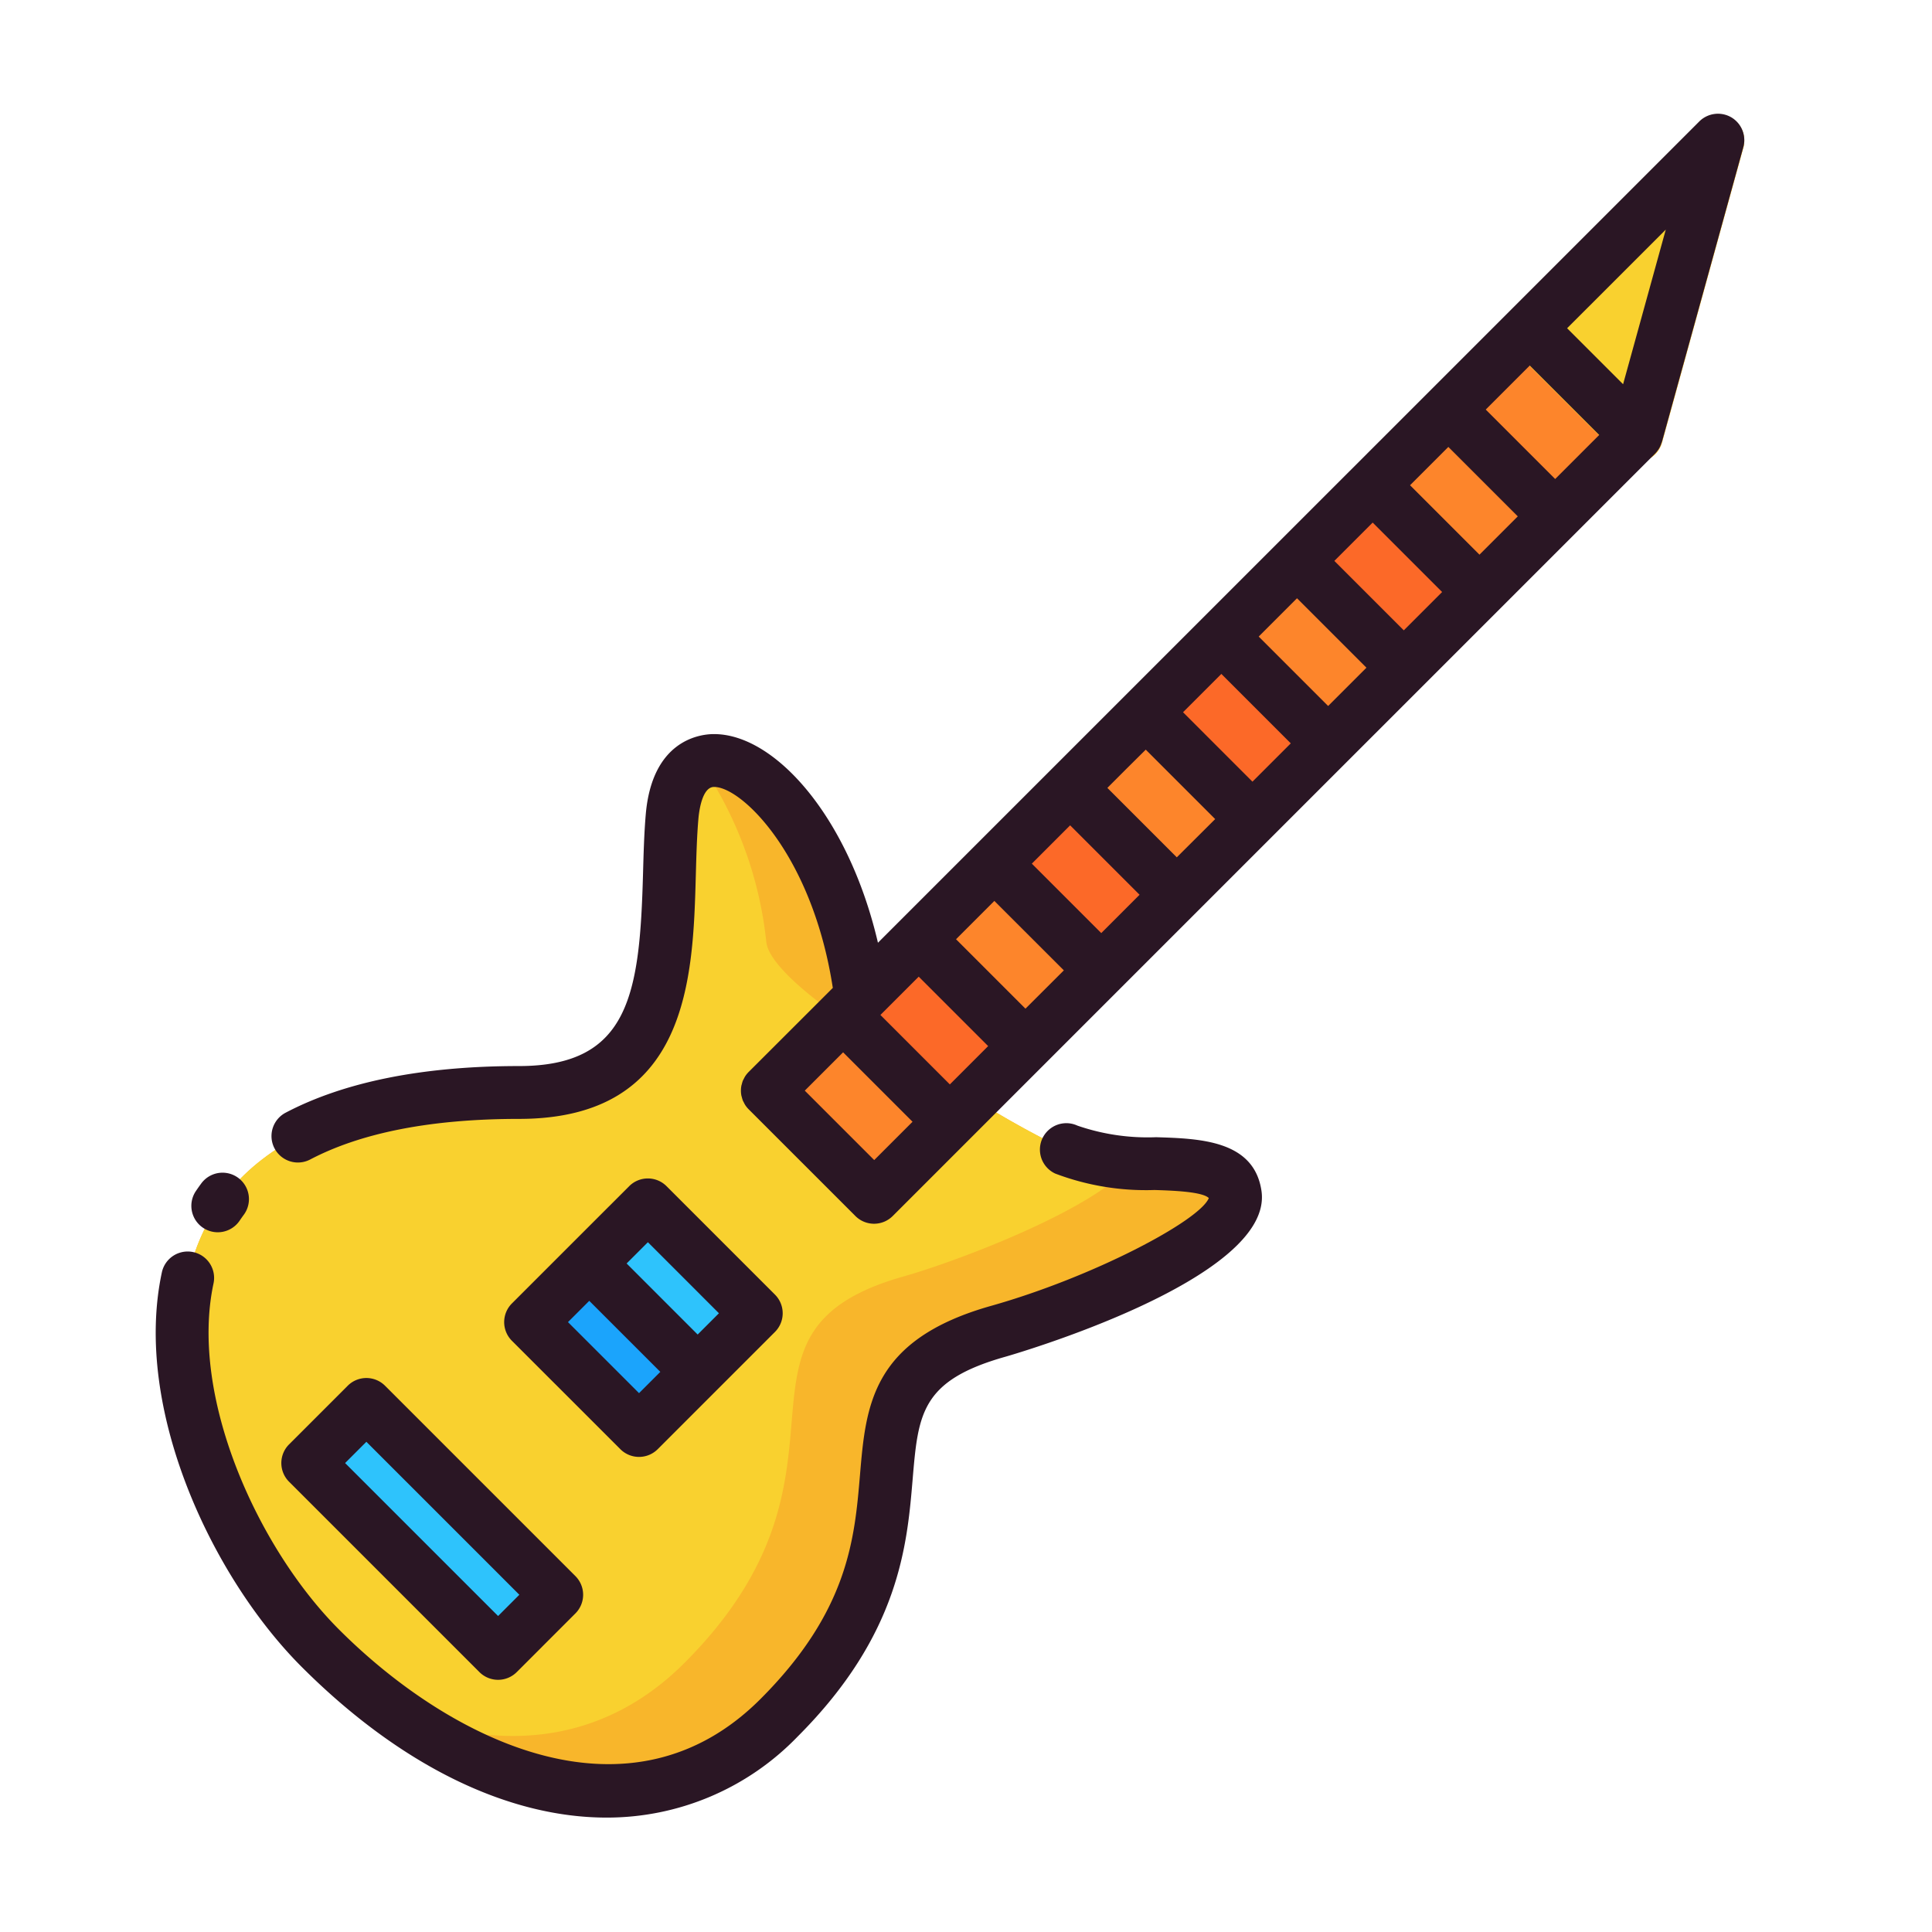 <svg id="Layer_1" data-name="Layer 1" xmlns="http://www.w3.org/2000/svg" viewBox="0 0 128 128"><title>GUITAR</title><path d="M57.041,66.093c-1.768-14.024-11.8-20.229-12.514-11.951-.636,7.415,1.288,18.272-10.144,18.272-32.213,0-22.831,27.15-13.165,36.816s21.877,13.126,30.391,4.612c12.876-12.876,1.3-21.877,14.527-25.607,3.992-1.126,16.179-5.73,15.706-9.041s-7.1-1.1-11.194-3S57.381,68.793,57.041,66.093Z" style="fill:#f8b62b"/><path d="M75.012,77.066a12.109,12.109,0,0,1-4.365-.868,62.609,62.609,0,0,1-7.475-4.256c-4.454-2.262-12.091-7.053-12.4-9.516a25.744,25.744,0,0,0-4.339-11.835c-1.014.4-1.733,1.55-1.9,3.551-.636,7.415,1.288,18.272-10.144,18.272-32.213,0-22.831,27.15-13.165,36.816a41.284,41.284,0,0,0,4.57,3.96c6.936,2.989,14.023,2.513,19.551-3.015C58.215,97.3,46.639,88.3,59.865,84.568,63.267,83.609,72.612,80.125,75.012,77.066Z" style="fill:#f9d12f"/><rect x="43.916" y="45.572" width="71.433" height="10" transform="translate(-12.436 71.121) rotate(-45)" style="fill:#fd852b"/><path d="M114.7,7.806a1.754,1.754,0,0,0-2.118.275L100.116,20.544a1.749,1.749,0,0,0,0,2.475l7.071,7.07a1.75,1.75,0,0,0,2.924-.771L115.5,9.784A1.751,1.751,0,0,0,114.7,7.806Z" style="fill:#f9d12f"/><rect x="25.89" y="92.411" width="5.493" height="17.833" transform="translate(-63.262 49.927) rotate(-45)" style="fill:#2ec3fc"/><rect x="37.942" y="84.197" width="5.493" height="10.157" transform="translate(-51.21 54.921) rotate(-45.001)" style="fill:#1ba4fc"/><rect x="41.827" y="80.313" width="5.493" height="10.157" transform="translate(-47.325 56.527) rotate(-44.999)" style="fill:#2ec3fc"/><rect x="58.352" y="63.307" width="7.09" height="10" transform="translate(-30.171 63.774) rotate(-44.999)" style="fill:#fc6928"/><rect x="68.379" y="53.281" width="7.09" height="10" transform="translate(-20.145 67.927) rotate(-44.999)" style="fill:#fc6928"/><rect x="78.405" y="43.254" width="7.09" height="10" transform="translate(-10.118 72.082) rotate(-45.001)" style="fill:#fc6928"/><rect x="88.432" y="33.228" width="7.09" height="10" transform="translate(-0.092 76.235) rotate(-45.001)" style="fill:#fc6928"/><path d="M108.424,30.6a1.748,1.748,0,0,0,1.687-1.284L115.5,9.784a1.75,1.75,0,0,0-2.924-1.7l-5.392,22.008A1.748,1.748,0,0,0,108.424,30.6Z" style="fill:#f8b62b"/><path d="M76.595,75.343a14.248,14.248,0,0,1-5.214-.768,1.75,1.75,0,1,0-1.467,3.178,16.956,16.956,0,0,0,6.573,1.088c1.118.035,3.178.1,3.6.535-.614,1.509-7.689,5.241-14.422,7.14-7.93,2.237-8.3,6.595-8.689,11.208-.357,4.223-.762,9.008-6.6,14.847-8.6,8.6-20.413,2.89-27.916-4.612-5.352-5.353-9.926-15.392-8.314-22.927a1.75,1.75,0,0,0-3.423-.732c-1.931,9.027,3.33,20.2,9.262,26.134,6.6,6.6,13.719,9.987,20.205,9.986a17.545,17.545,0,0,0,12.661-5.374c6.744-6.744,7.247-12.686,7.613-17.026.369-4.364.554-6.556,6.151-8.134.178-.051,17.8-5.093,16.963-10.973C83.093,75.544,79.49,75.433,76.595,75.343Z" style="fill:#2a1624"/><path d="M13.448,81.341a1.75,1.75,0,0,0,2.43-.471q.138-.205.287-.406a1.75,1.75,0,0,0-2.819-2.074c-.127.173-.25.346-.369.522A1.75,1.75,0,0,0,13.448,81.341Z" style="fill:#2a1624"/><path d="M114.7,7.772a1.754,1.754,0,0,0-2.118.275L58.166,62.459C56.2,54.038,51.307,48.636,47.315,48.636h-.088c-.937.019-4.027.458-4.444,5.322-.108,1.257-.143,2.557-.181,3.934-.218,7.925-.88,12.737-8.219,12.737-6.353,0-11.554,1.04-15.459,3.09a1.75,1.75,0,0,0,1.627,3.1c3.4-1.785,8.051-2.689,13.832-2.689,11.273,0,11.53-9.329,11.717-16.142.036-1.324.071-2.574.17-3.73.042-.494.241-2.106,1.026-2.121h.022c1.817,0,6.5,4.495,7.858,13.313l-.559.559L49.6,71.021a1.746,1.746,0,0,0-.22.269,1.71,1.71,0,0,0-.108.2c-.017.034-.038.065-.053.1a1.711,1.711,0,0,0-.072.239c-.008.03-.02.058-.026.088a1.757,1.757,0,0,0,0,.679c.006.03.018.058.026.088a1.708,1.708,0,0,0,.072.239c.014.035.036.066.053.1a1.71,1.71,0,0,0,.108.2,1.746,1.746,0,0,0,.22.269l7.071,7.071a1.749,1.749,0,0,0,2.475,0l50.511-50.512a1.741,1.741,0,0,0,.177-.216c.01-.014.022-.025.032-.039a1.742,1.742,0,0,0,.217-.465c.006-.019.019-.033.024-.052L115.5,9.75A1.751,1.751,0,0,0,114.7,7.772ZM95.544,39.222l-2.539,2.539-4.6-4.6,2.539-2.539ZM85.518,49.249l-.833.833-1.706,1.706-2.3-2.3-2.3-2.3,2.539-2.539,2.3,2.3Zm-9.609.417.6.6,4,4L77.966,56.8l-4.6-4.6,1.269-1.27ZM70.9,54.68l4.6,4.6-2.538,2.539-.6-.6-4-4Zm-.417,9.609L67.94,66.827l-4.6-4.6,2.539-2.539.6.6ZM58.33,67.244l2.538-2.538,4.6,4.6-2.538,2.539Zm29.662-20.47-.6-.6-4-4,2.538-2.538,4.6,4.6-2.272,2.272ZM98.019,36.748l-4.6-4.6,2.538-2.538,4.6,4.6Zm-44.7,35.51,2.539-2.539,4.6,4.6-2.539,2.539Zm49.715-40.523-4.6-4.6,2.917-2.917,4.6,4.6Zm4.5-6.279-3.709-3.708,6.537-6.536Z" style="fill:#2a1624"/><path d="M23.036,91.81l-3.884,3.884a1.749,1.749,0,0,0,0,2.475l12.61,12.61a1.749,1.749,0,0,0,2.475,0l3.884-3.885a1.749,1.749,0,0,0,0-2.475L25.511,91.81A1.749,1.749,0,0,0,23.036,91.81ZM33,107.066,22.864,96.931l1.409-1.409,10.135,10.135Z" style="fill:#2a1624"/><path d="M42.338,96.524a1.751,1.751,0,0,0,1.238-.513l3.884-3.885,0,0,3.882-3.881a1.749,1.749,0,0,0,0-2.475l-7.182-7.182a1.749,1.749,0,0,0-2.475,0L37.8,82.471l-3.884,3.885a1.749,1.749,0,0,0,0,2.475L41.1,96.012A1.75,1.75,0,0,0,42.338,96.524ZM42.924,82.3l4.707,4.707-1.409,1.409-4.707-4.707ZM39.04,86.183l4.707,4.707L42.338,92.3,37.63,87.593Z" style="fill:#2a1624"/></svg>
